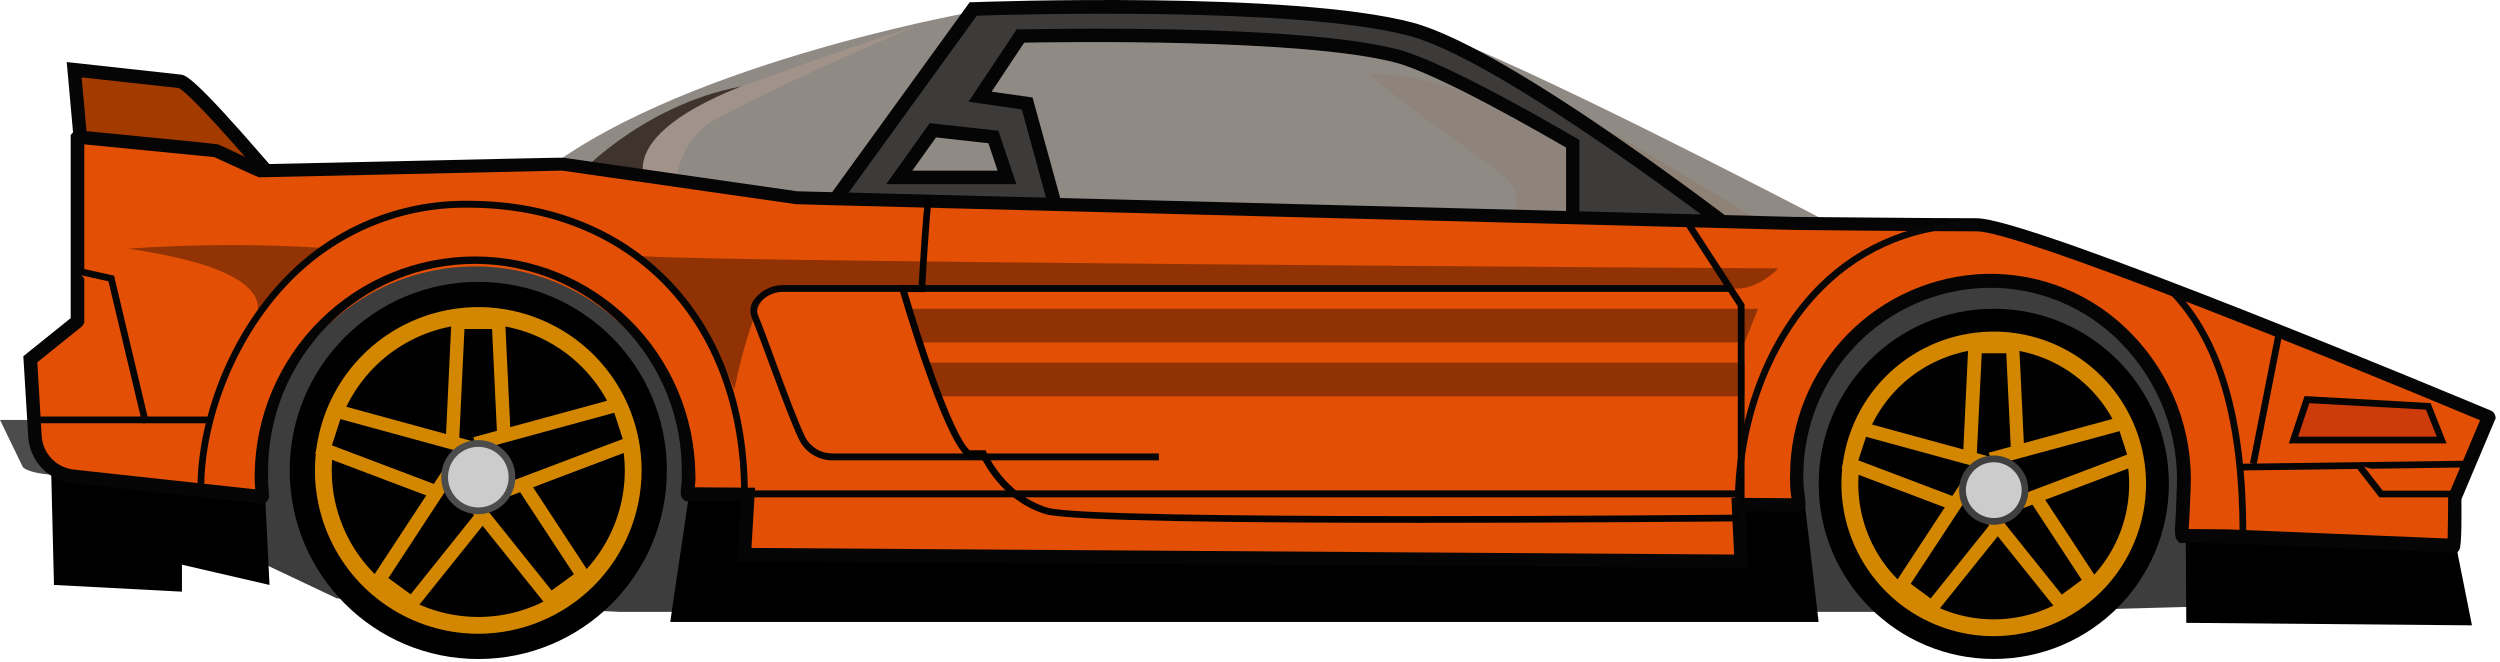 <?xml version="1.0" standalone="no"?><!DOCTYPE svg PUBLIC "-//W3C//DTD SVG 1.1//EN" "http://www.w3.org/Graphics/SVG/1.1/DTD/svg11.dtd"><svg height="135" node-id="1" sillyvg="true" template-height="135" template-width="510" version="1.1" viewBox="0 0 510 135" width="510" xmlns="http://www.w3.org/2000/svg" xmlns:xlink="http://www.w3.org/1999/xlink"><defs node-id="78"></defs><path d="M 409.48 124.82 L 126.43 124.82 L 68.72 122.07 L 42.61 109.71 L 42.61 49.25 L 409.48 49.25 L 453.44 80.85 L 458.94 123.45 L 409.48 124.82 Z" fill="#3d3d3d" fill-rule="nonzero" node-id="80" stroke="none" target-height="75.57" target-width="416.33" target-x="42.61" target-y="49.249"></path><path d="M 10.32 91.16 L 11.01 119.33 L 37.12 120.70 L 37.12 115.20 L 54.98 119.33 L 53.60 91.16 L 10.32 91.16 Z" fill="#000000" fill-rule="nonzero" node-id="82" stroke="none" target-height="29.54" target-width="44.66" target-x="10.32" target-y="91.159"></path><path d="M 140.89 98.71 L 136.73 126.88 L 371.00 126.88 L 368.23 103.22 L 140.89 98.71 Z" fill="#000000" fill-rule="nonzero" node-id="84" stroke="none" target-height="28.17" target-width="234.27" target-x="136.73" target-y="98.709"></path><path d="M 445.89 108.33 L 446.00 127.06 L 504.28 127.57 L 500.85 110.37 L 445.89 108.33 Z" fill="#000000" fill-rule="nonzero" node-id="86" stroke="none" target-height="19.24" target-width="58.39" target-x="445.89" target-y="108.329"></path><path d="M 97.57 134.44 C 118.82 134.44 136.04 117.22 136.04 95.97 C 136.04 74.72 118.82 57.50 97.57 57.50 C 76.32 57.50 59.10 74.72 59.10 95.97 C 59.10 117.22 76.32 134.44 97.57 134.44 Z" fill="#000000" fill-rule="nonzero" node-id="88" stroke="none" target-height="76.94" target-width="76.94" target-x="59.1" target-y="57.499"></path><path d="M 97.57 127.57 C 115.02 127.57 129.17 113.42 129.17 95.97 C 129.17 78.52 115.02 64.37 97.57 64.37 C 80.12 64.37 65.97 78.52 65.97 95.97 C 65.97 113.42 80.12 127.57 97.57 127.57 Z" fill="#000000" fill-rule="nonzero" node-id="90" stroke="none" target-height="63.2" target-width="63.2" target-x="65.97" target-y="64.369"></path><path d="M 97.57 129.29 C 90.98 129.29 84.54 127.33 79.06 123.67 C 73.58 120.01 69.31 114.81 66.79 108.72 C 64.26 102.63 63.60 95.93 64.89 89.47 C 66.18 83.00 69.35 77.07 74.01 72.41 C 78.67 67.75 84.61 64.57 91.07 63.29 C 97.53 62.00 104.23 62.66 110.32 65.19 C 116.41 67.71 121.61 71.98 125.28 77.46 C 128.94 82.94 130.89 89.38 130.89 95.97 C 130.88 104.80 127.37 113.27 121.12 119.52 C 114.87 125.76 106.40 129.28 97.57 129.29 Z M 97.57 66.08 C 91.66 66.08 85.88 67.83 80.96 71.12 C 76.05 74.40 72.22 79.07 69.96 84.53 C 67.69 89.99 67.10 96.00 68.25 101.80 C 69.41 107.60 72.25 112.92 76.43 117.10 C 80.61 121.28 85.94 124.13 91.74 125.28 C 97.54 126.44 103.55 125.85 109.01 123.58 C 114.47 121.32 119.14 117.49 122.42 112.58 C 125.71 107.66 127.46 101.88 127.46 95.97 C 127.45 88.04 124.30 80.45 118.70 74.84 C 113.09 69.24 105.50 66.09 97.57 66.08 Z" fill="#d38700" fill-rule="nonzero" node-id="92" stroke="none" target-height="67.286" target-width="67.285" target-x="63.605" target-y="62.003"></path><path d="M 103.07 94.59 L 92.08 94.59 L 93.45 65.74 L 101.69 65.74 L 103.07 94.59 Z" fill="#000000" fill-rule="nonzero" node-id="94" stroke="none" target-height="28.85" target-width="10.99" target-x="92.08" target-y="65.739"></path><path d="M 104.51 95.97 L 90.64 95.97 L 92.14 64.36 L 103.00 64.36 L 104.51 95.97 Z M 93.51 93.22 L 101.62 93.22 L 100.38 67.11 L 94.75 67.11 L 93.51 93.22 Z" fill="#d38700" fill-rule="nonzero" node-id="96" stroke="none" target-height="31.61" target-width="13.87" target-x="90.64" target-y="64.359"></path><path d="M 96.41 91.44 L 93.01 101.90 L 66.00 91.67 L 68.54 83.83 L 96.41 91.44 Z" fill="#000000" fill-rule="nonzero" node-id="98" stroke="none" target-height="18.07" target-width="30.41" target-x="66" target-y="83.829"></path><path d="M 93.88 103.69 L 64.29 92.50 L 67.64 82.16 L 98.16 90.50 L 93.88 103.69 Z M 67.71 90.85 L 92.15 100.10 L 94.66 92.39 L 69.45 85.50 L 67.71 90.85 Z" fill="#d38700" fill-rule="nonzero" node-id="100" stroke="none" target-height="21.53" target-width="33.87" target-x="64.29" target-y="82.159"></path><path d="M 93.16 94.12 L 102.05 100.58 L 83.98 123.12 L 77.31 118.27 L 93.16 94.12 Z" fill="#000000" fill-rule="nonzero" node-id="102" stroke="none" target-height="29" target-width="24.74" target-x="77.31" target-y="94.119"></path><path d="M 84.23 125.00 L 75.44 118.61 L 92.80 92.16 L 104.02 100.32 L 84.23 125.00 Z M 79.23 117.93 L 83.78 121.24 L 100.10 100.85 L 93.54 96.08 L 79.23 117.93 Z" fill="#d38700" fill-rule="nonzero" node-id="104" stroke="none" target-height="32.84" target-width="28.58" target-x="75.44" target-y="92.159"></path><path d="M 94.21 99.77 L 103.10 93.31 L 118.95 117.46 L 112.28 122.31 L 94.21 99.77 Z" fill="#000000" fill-rule="nonzero" node-id="106" stroke="none" target-height="29" target-width="24.74" target-x="94.21" target-y="93.309"></path><path d="M 112.03 124.19 L 92.23 99.51 L 103.46 91.35 L 120.82 117.81 L 112.03 124.19 Z M 96.18 100.04 L 112.53 120.45 L 117.08 117.14 L 102.74 95.29 L 96.18 100.04 Z" fill="#d38700" fill-rule="nonzero" node-id="108" stroke="none" target-height="32.84" target-width="28.59" target-x="92.23" target-y="91.349"></path><path d="M 101.71 100.59 L 98.31 90.14 L 126.18 82.53 L 128.72 90.37 L 101.71 100.59 Z" fill="#000000" fill-rule="nonzero" node-id="110" stroke="none" target-height="18.06" target-width="30.41" target-x="98.31" target-y="82.529"></path><path d="M 100.84 102.39 L 96.56 89.19 L 127.10 80.86 L 130.45 91.19 L 100.84 102.39 Z M 100.10 91.08 L 102.61 98.80 L 127.05 89.55 L 125.31 84.20 L 100.10 91.08 Z" fill="#d38700" fill-rule="nonzero" node-id="112" stroke="none" target-height="21.53" target-width="33.89" target-x="96.56" target-y="80.859"></path><path d="M 97.57 104.21 C 101.36 104.21 104.44 101.13 104.44 97.34 C 104.44 93.54 101.36 90.47 97.57 90.47 C 93.78 90.47 90.70 93.54 90.70 97.34 C 90.70 101.13 93.78 104.21 97.57 104.21 Z" fill="#cccccc" fill-rule="nonzero" node-id="114" stroke="none" target-height="13.74" target-width="13.74" target-x="90.7" target-y="90.469"></path><path d="M 97.57 104.90 C 96.07 104.90 94.61 104.45 93.37 103.62 C 92.13 102.79 91.16 101.61 90.59 100.23 C 90.01 98.85 89.86 97.33 90.16 95.86 C 90.45 94.40 91.17 93.05 92.22 91.99 C 93.28 90.94 94.63 90.22 96.10 89.92 C 97.56 89.63 99.08 89.78 100.46 90.35 C 101.84 90.93 103.03 91.90 103.86 93.14 C 104.69 94.38 105.13 95.84 105.13 97.34 C 105.13 99.34 104.33 101.27 102.92 102.69 C 101.50 104.10 99.58 104.90 97.57 104.90 Z M 97.57 91.16 C 96.35 91.16 95.15 91.52 94.14 92.21 C 93.12 92.89 92.33 93.85 91.87 94.98 C 91.40 96.11 91.28 97.35 91.52 98.55 C 91.76 99.75 92.35 100.85 93.21 101.71 C 94.08 102.58 95.18 103.16 96.38 103.40 C 97.58 103.64 98.82 103.52 99.95 103.05 C 101.08 102.58 102.04 101.79 102.72 100.77 C 103.40 99.76 103.76 98.56 103.76 97.34 C 103.76 96.53 103.60 95.72 103.29 94.97 C 102.98 94.22 102.52 93.54 101.95 92.97 C 101.37 92.39 100.69 91.94 99.94 91.63 C 99.19 91.32 98.38 91.16 97.57 91.16 Z" fill="#4c4c4c" fill-rule="nonzero" node-id="116" stroke="none" target-height="15.267" target-width="15.266" target-x="89.864" target-y="89.632"></path><path d="M 406.73 134.43 C 426.46 134.43 442.45 118.44 442.45 98.71 C 442.45 78.98 426.46 62.99 406.73 62.99 C 387.00 62.99 371.01 78.98 371.01 98.71 C 371.01 118.44 387.00 134.43 406.73 134.43 Z" fill="#000000" fill-rule="nonzero" node-id="118" stroke="none" target-height="71.44" target-width="71.44" target-x="371.01" target-y="62.989"></path><path d="M 406.73 128.06 C 422.94 128.06 436.08 114.92 436.08 98.71 C 436.08 82.50 422.94 69.36 406.73 69.36 C 390.52 69.36 377.38 82.50 377.38 98.71 C 377.38 114.92 390.52 128.06 406.73 128.06 Z" fill="#000000" fill-rule="nonzero" node-id="120" stroke="none" target-height="58.7" target-width="58.7" target-x="377.38" target-y="69.359"></path><path d="M 406.73 129.78 C 400.58 129.78 394.58 127.96 389.46 124.55 C 384.35 121.13 380.37 116.28 378.02 110.60 C 375.66 104.93 375.05 98.68 376.25 92.65 C 377.44 86.62 380.40 81.08 384.75 76.74 C 389.10 72.39 394.63 69.43 400.66 68.24 C 406.69 67.04 412.94 67.65 418.62 70.01 C 424.29 72.36 429.14 76.34 432.56 81.45 C 435.97 86.56 437.79 92.57 437.79 98.72 C 437.78 106.95 434.50 114.84 428.68 120.67 C 422.86 126.49 414.96 129.77 406.73 129.78 Z M 406.73 71.09 C 401.26 71.09 395.92 72.71 391.38 75.74 C 386.83 78.78 383.29 83.09 381.20 88.14 C 379.10 93.19 378.56 98.74 379.62 104.10 C 380.69 109.46 383.31 114.39 387.18 118.25 C 391.04 122.12 395.97 124.75 401.33 125.82 C 406.69 126.88 412.24 126.34 417.29 124.25 C 422.34 122.16 426.66 118.61 429.69 114.07 C 432.73 109.53 434.35 104.18 434.35 98.72 C 434.34 91.39 431.43 84.37 426.25 79.19 C 421.07 74.01 414.05 71.10 406.73 71.09 Z" fill="#d38700" fill-rule="nonzero" node-id="122" stroke="none" target-height="62.744" target-width="62.744" target-x="375.048" target-y="67.037"></path><path d="M 411.83 97.44 L 401.62 97.44 L 402.90 70.65 L 410.55 70.65 L 411.83 97.44 Z" fill="#000000" fill-rule="nonzero" node-id="124" stroke="none" target-height="26.79" target-width="10.21" target-x="401.62" target-y="70.649"></path><path d="M 413.27 98.81 L 400.18 98.81 L 401.59 69.27 L 411.86 69.27 L 413.27 98.81 Z M 403.10 96.06 L 410.43 96.06 L 409.28 72.06 L 404.28 72.06 L 403.10 96.06 Z" fill="#d38700" fill-rule="nonzero" node-id="126" stroke="none" target-height="29.54" target-width="13.09" target-x="400.18" target-y="69.269"></path><path d="M 405.65 94.51 L 402.49 104.22 L 377.41 94.73 L 379.77 87.45 L 405.65 94.51 Z" fill="#000000" fill-rule="nonzero" node-id="128" stroke="none" target-height="16.77" target-width="28.24" target-x="377.41" target-y="87.449"></path><path d="M 403.36 106.02 L 375.69 95.55 L 378.87 85.78 L 407.40 93.57 L 403.36 106.02 Z M 379.10 93.91 L 401.63 102.45 L 403.90 95.45 L 380.67 89.11 L 379.10 93.91 Z" fill="#d38700" fill-rule="nonzero" node-id="130" stroke="none" target-height="20.24" target-width="31.71" target-x="375.69" target-y="85.779"></path><path d="M 402.63 97.00 L 410.88 103.00 L 394.10 123.93 L 387.91 119.43 L 402.63 97.00 Z" fill="#000000" fill-rule="nonzero" node-id="132" stroke="none" target-height="26.93" target-width="22.97" target-x="387.91" target-y="96.999"></path><path d="M 394.36 125.81 L 386.04 119.81 L 402.27 95.08 L 412.86 102.78 L 394.36 125.81 Z M 389.78 119.09 L 393.85 122.09 L 408.91 103.30 L 402.98 99.00 L 389.78 119.09 Z" fill="#d38700" fill-rule="nonzero" node-id="134" stroke="none" target-height="30.73" target-width="26.82" target-x="386.04" target-y="95.079"></path><path d="M 403.60 102.25 L 411.86 96.25 L 426.58 118.68 L 420.38 123.18 L 403.60 102.25 Z" fill="#000000" fill-rule="nonzero" node-id="136" stroke="none" target-height="26.93" target-width="22.98" target-x="403.6" target-y="96.249"></path><path d="M 420.10 125.06 L 401.60 101.99 L 412.19 94.29 L 428.41 119.02 L 420.10 125.06 Z M 405.54 102.51 L 420.60 121.30 L 424.68 118.30 L 411.50 98.21 L 405.54 102.51 Z" fill="#d38700" fill-rule="nonzero" node-id="138" stroke="none" target-height="30.77" target-width="26.81" target-x="401.6" target-y="94.289"></path><path d="M 410.57 103.01 L 407.41 93.30 L 433.29 86.24 L 435.65 93.51 L 410.57 103.01 Z" fill="#000000" fill-rule="nonzero" node-id="140" stroke="none" target-height="16.77" target-width="28.24" target-x="407.41" target-y="86.239"></path><path d="M 409.70 104.80 L 405.70 92.35 L 434.23 84.56 L 437.40 94.34 L 409.70 104.80 Z M 409.16 94.25 L 411.43 101.25 L 433.94 92.73 L 432.39 87.95 L 409.16 94.25 Z" fill="#d38700" fill-rule="nonzero" node-id="142" stroke="none" target-height="20.24" target-width="31.7" target-x="405.7" target-y="84.559"></path><path d="M 406.73 106.37 C 410.25 106.37 413.11 103.51 413.11 99.99 C 413.11 96.47 410.25 93.61 406.73 93.61 C 403.21 93.61 400.35 96.47 400.35 99.99 C 400.35 103.51 403.21 106.37 406.73 106.37 Z" fill="#cccccc" fill-rule="nonzero" node-id="144" stroke="none" target-height="12.76" target-width="12.76" target-x="400.35" target-y="93.609"></path><path d="M 406.73 107.06 C 405.33 107.06 403.96 106.65 402.80 105.87 C 401.63 105.10 400.73 103.99 400.19 102.70 C 399.65 101.41 399.51 99.99 399.79 98.62 C 400.06 97.24 400.73 95.98 401.72 94.99 C 402.71 94.00 403.96 93.33 405.34 93.06 C 406.71 92.78 408.13 92.92 409.42 93.46 C 410.72 93.99 411.82 94.90 412.60 96.06 C 413.38 97.22 413.79 98.59 413.79 99.99 C 413.79 101.86 413.04 103.66 411.72 104.98 C 410.40 106.31 408.60 107.05 406.73 107.06 Z M 406.73 94.30 C 405.61 94.30 404.50 94.63 403.57 95.26 C 402.63 95.88 401.90 96.77 401.47 97.81 C 401.04 98.85 400.93 100.00 401.15 101.10 C 401.37 102.20 401.91 103.22 402.71 104.01 C 403.50 104.81 404.52 105.35 405.62 105.57 C 406.72 105.79 407.87 105.68 408.91 105.25 C 409.95 104.81 410.84 104.09 411.46 103.15 C 412.09 102.21 412.42 101.11 412.42 99.99 C 412.42 98.48 411.82 97.03 410.75 95.97 C 409.68 94.90 408.24 94.30 406.73 94.30 Z" fill="#3f3f3f" fill-rule="nonzero" node-id="146" stroke="none" target-height="14.279" target-width="14.277" target-x="399.513" target-y="92.782"></path><g node-id="258"><g node-id="266"><path d="M 108.56 36.88 C 136.05 13.53 197.88 2.53 197.88 2.53 C 197.88 2.53 274.32 -1.22 299.55 9.40 C 325.66 20.40 377.87 47.88 377.87 47.88 L 162.87 48.56 L 108.56 36.88 Z" fill="#514841" fill-opacity="0.64" fill-rule="nonzero" group-id="1,9" node-id="152" stroke="none" target-height="49.78" target-width="269.31" target-x="108.56" target-y="-1.221"></path></g></g><path d="M 292.68 8.03 C 300.93 9.40 361.38 46.50 361.38 46.50 L 354.51 46.50 C 354.51 46.50 303.46 16.13 299.51 13.50 C 297.08 11.88 294.79 10.05 292.68 8.03 Z" fill="#8e8176" fill-rule="nonzero" node-id="156" stroke="none" target-height="38.47" target-width="68.7" target-x="292.68" target-y="8.029"></path><path d="M 13.10 85.66 L 0.00 85.66 L 4.67 95.31 C 5.56 96.15 8.14 96.76 11.24 96.87 L 24.73 97.34 L 13.10 85.66 Z" fill="#4c4c4c" fill-rule="nonzero" node-id="158" stroke="none" target-height="11.68" target-width="24.73" target-x="0" target-y="85.659"></path><path d="M 15.10 14.21 L 16.59 30.70 L 44.59 36.20 L 54.21 34.82 C 52.73 33.13 38.84 16.82 36.61 16.58 L 15.10 14.21 Z" fill="#a33a00" fill-rule="nonzero" node-id="160" stroke="none" target-height="21.99" target-width="39.11" target-x="15.1" target-y="14.209"></path><path d="M 44.64 37.59 L 15.34 31.85 L 13.61 12.66 L 36.84 15.21 C 37.84 15.32 39.40 15.49 54.59 33.07 L 57.00 35.82 L 44.64 37.59 Z M 17.90 29.59 L 44.71 34.84 L 51.60 33.84 C 40.06 20.53 37.17 18.28 36.45 17.96 L 16.65 15.78 L 17.90 29.59 Z" fill="#050505" fill-rule="nonzero" node-id="162" stroke="none" target-height="24.93" target-width="43.39" target-x="13.61" target-y="12.659"></path><path d="M 131.92 42.38 C 139.86 52.96 133.15 31.38 145.66 24.52 C 160.58 16.38 186.88 5.28 186.88 5.28 C 186.88 5.28 142.64 19.71 131.88 25.89 C 126.11 29.13 120.60 32.80 115.39 36.89 C 115.39 36.89 133.57 44.58 131.92 42.38 Z" fill="#aa968d" fill-opacity="0.64" fill-rule="nonzero" group-id="2,10" node-id="168" stroke="none" target-height="47.68" target-width="71.49" target-x="115.39" target-y="5.279"></path><path d="M 133.30 39.63 C 133.30 39.63 121.90 29.27 151.16 17.63 C 130.16 21.63 116.81 36.86 116.81 36.86 L 133.30 39.63 Z" fill="#3f332d" fill-rule="nonzero" group-id="3,11" node-id="176" stroke="none" target-height="22" target-width="34.35" target-x="116.81" target-y="17.629"></path><path d="M 278.94 14.90 C 296.81 30.01 309.17 35.51 309.17 39.63 L 309.17 47.88 L 343.52 43.75 C 343.52 43.75 303.26 20.33 295.43 17.65 C 290.09 15.97 284.54 15.04 278.94 14.90 Z" fill="#8e8176" fill-opacity="0.64" fill-rule="nonzero" group-id="4,12" node-id="184" stroke="none" target-height="32.98" target-width="64.58" target-x="278.94" target-y="14.899"></path><path d="M 287.87 5.97 C 263.39 -0.56 198.56 1.85 198.56 1.85 L 158.72 56.85 L 217.89 51.35 L 215.95 44.45 L 209.56 21.09 L 199.94 19.72 L 208.18 7.35 C 208.18 7.35 264.52 5.97 285.10 11.45 C 295.10 14.11 320.82 29.32 320.82 29.32 L 320.82 51.32 L 359.29 51.32 C 359.29 51.32 308.48 11.45 287.87 5.97 Z M 202.69 27.97 L 205.43 36.22 L 183.43 36.22 L 190.30 26.60 L 202.69 27.97 Z" fill="#3d3b3a" fill-rule="nonzero" node-id="188" stroke="none" target-height="57.41" target-width="200.57" target-x="158.72" target-y="-0.561"></path><path d="M 155.82 58.45 L 197.82 0.45 L 198.49 0.45 C 201.15 0.35 263.81 -1.88 288.21 4.62 C 308.85 10.13 358.07 48.62 360.15 50.21 L 363.28 52.67 L 319.48 52.67 L 319.48 30.11 C 315.35 27.71 293.55 15.11 284.77 12.79 C 265.83 7.79 215.52 8.57 208.93 8.70 L 202.29 18.70 L 210.64 19.89 L 219.64 52.57 L 155.82 58.45 Z M 199.28 3.19 L 161.61 55.19 L 216.10 50.10 L 214.61 44.81 L 208.45 22.32 L 197.57 20.76 L 207.41 5.99 L 208.13 5.99 C 210.44 5.99 264.90 4.67 285.46 10.16 C 295.46 12.83 320.46 27.54 321.53 28.16 L 322.20 28.56 L 322.20 49.96 L 355.27 49.96 C 343.84 41.21 304.66 11.89 287.50 7.32 C 264.84 1.25 206.21 2.97 199.28 3.20 L 199.28 3.19 Z M 207.34 37.56 L 180.78 37.56 L 189.67 25.11 L 203.67 26.68 L 207.34 37.56 Z M 186.10 34.82 L 203.51 34.82 L 201.64 29.22 L 190.95 28.03 L 186.10 34.82 Z" fill="#050505" fill-rule="nonzero" node-id="190" stroke="none" target-height="60.33" target-width="207.46" target-x="155.82" target-y="-1.881"></path><path d="M 507.73 85.06 L 500.81 101.45 C 500.81 101.55 500.75 111.27 500.65 111.27 L 454.50 109.34 L 445.25 109.26 C 445.14 108.75 445.09 108.22 445.09 107.70 C 445.29 105.36 445.42 101.03 445.48 99.70 C 446.60 76.60 428.25 56.70 405.13 57.21 C 394.82 57.45 385.01 61.71 377.80 69.09 C 370.59 76.47 366.55 86.37 366.55 96.69 C 366.51 98.74 366.64 100.78 366.95 102.81 C 366.95 102.83 366.95 102.86 366.94 102.88 C 366.94 102.90 366.93 102.92 366.91 102.94 C 366.90 102.96 366.88 102.97 366.86 102.98 C 366.84 102.99 366.81 103.00 366.79 103.00 L 354.65 102.90 L 355.20 114.49 L 151.85 113.11 L 152.53 100.91 L 140.39 100.83 C 140.35 100.82 140.31 100.80 140.28 100.77 C 140.25 100.74 140.23 100.69 140.23 100.65 C 140.40 99.32 140.48 97.99 140.46 96.65 C 140.29 90.85 138.96 85.14 136.56 79.85 C 134.15 74.57 130.71 69.82 126.44 65.89 C 122.18 61.95 117.17 58.91 111.70 56.94 C 106.25 54.96 100.44 54.10 94.65 54.41 C 88.85 54.71 83.17 56.16 77.94 58.69 C 72.72 61.22 68.05 64.76 64.21 69.12 C 60.38 73.48 57.45 78.55 55.60 84.06 C 53.75 89.56 53.03 95.38 53.46 101.17 C 53.46 101.19 53.46 101.22 53.45 101.24 C 53.44 101.26 53.43 101.28 53.41 101.30 C 53.40 101.31 53.38 101.33 53.36 101.33 C 53.34 101.34 53.31 101.35 53.29 101.35 L 15.14 97.20 C 13.03 97.04 11.05 96.12 9.57 94.61 C 8.09 93.11 7.20 91.11 7.08 89.00 L 6.15 73.27 L 15.70 65.58 L 15.77 65.43 L 15.77 28.13 C 15.77 28.11 15.77 28.08 15.78 28.06 C 15.79 28.04 15.80 28.02 15.82 28.01 C 15.83 27.99 15.85 27.98 15.87 27.97 C 15.90 27.97 15.92 27.97 15.94 27.97 C 15.94 27.97 44.10 30.71 44.10 30.73 C 44.10 30.75 52.94 34.82 53.00 34.82 C 53.06 34.82 114.73 33.45 114.75 33.45 L 162.53 40.31 L 366.19 45.54 C 366.19 45.54 392.32 45.82 403.29 45.82 C 414.11 45.82 504.77 83.74 507.65 84.95 C 507.67 84.96 507.69 84.97 507.71 84.99 C 507.72 85.01 507.73 85.03 507.73 85.06 Z" fill="#e24f05" fill-rule="nonzero" node-id="192" stroke="none" target-height="86.523" target-width="501.58" target-x="6.15" target-y="27.966"></path><path d="M 356.64 115.90 L 150.39 114.51 L 151.08 102.30 L 139.80 102.23 L 139.28 101.75 C 139.14 101.59 139.03 101.41 138.95 101.22 C 138.88 101.02 138.85 100.81 138.86 100.60 C 138.87 100.00 138.93 99.39 139.03 98.80 C 139.10 98.09 139.12 97.39 139.08 96.68 C 139.17 91.08 138.14 85.53 136.06 80.33 C 133.97 75.14 130.88 70.41 126.95 66.42 C 123.03 62.43 118.35 59.27 113.18 57.10 C 108.02 54.94 102.48 53.83 96.89 53.83 C 91.29 53.83 85.75 54.94 80.59 57.10 C 75.42 59.27 70.74 62.43 66.82 66.42 C 62.89 70.41 59.80 75.14 57.71 80.33 C 55.63 85.53 54.60 91.08 54.69 96.68 C 54.66 97.59 54.69 98.49 54.76 99.40 C 54.76 99.75 54.84 100.19 54.88 101.12 C 54.89 101.34 54.86 101.56 54.78 101.77 C 54.70 101.98 54.58 102.16 54.42 102.32 L 53.97 102.75 L 53.22 102.75 L 15.04 98.60 C 12.61 98.40 10.34 97.33 8.63 95.59 C 6.93 93.85 5.91 91.55 5.76 89.12 L 4.76 72.67 L 14.42 64.90 L 14.42 27.53 L 14.90 27.00 C 15.05 26.85 15.24 26.74 15.44 26.67 C 15.64 26.61 15.85 26.58 16.06 26.60 C 40.35 28.97 43.90 29.32 44.62 29.50 C 47.62 30.90 52.13 32.98 53.21 33.50 C 107.21 32.29 113.94 32.15 114.90 32.17 L 162.61 39.02 L 366.18 44.25 C 368.88 44.25 392.80 44.52 403.25 44.52 C 414.36 44.52 504.31 82.16 508.14 83.76 C 508.37 83.85 508.57 84.00 508.73 84.20 C 508.88 84.39 508.99 84.62 509.04 84.86 L 509.13 85.28 L 502.13 101.86 C 502.13 104.05 502.26 111.52 501.67 112.23 L 501.24 112.76 L 500.55 112.76 L 454.40 110.84 L 444.60 110.75 L 444.19 110.30 C 443.56 109.62 443.68 107.72 443.68 107.71 C 443.83 105.98 443.94 103.15 444.01 101.27 C 444.01 100.63 444.01 100.10 444.07 99.77 C 444.33 94.33 443.47 88.90 441.54 83.81 C 439.62 78.72 436.67 74.08 432.88 70.17 C 429.31 66.43 424.99 63.49 420.21 61.51 C 415.43 59.54 410.29 58.59 405.12 58.72 C 395.18 59.00 385.75 63.13 378.80 70.24 C 371.85 77.35 367.94 86.88 367.88 96.82 C 367.85 98.03 367.93 99.25 368.10 100.45 C 368.16 100.91 368.24 101.45 368.34 102.69 C 368.36 102.90 368.33 103.12 368.26 103.32 C 368.19 103.53 368.08 103.71 367.93 103.87 L 367.52 104.31 L 366.81 104.36 L 356.11 104.28 L 356.64 115.90 Z M 153.30 111.78 L 353.76 113.13 L 353.21 101.55 L 365.45 101.64 C 365.45 101.32 365.38 101.08 365.35 100.87 C 365.18 99.49 365.13 98.10 365.18 96.72 C 365.24 86.06 369.43 75.85 376.88 68.22 C 384.33 60.60 394.45 56.17 405.10 55.87 C 410.65 55.74 416.16 56.76 421.29 58.88 C 426.42 60.99 431.05 64.15 434.89 68.15 C 438.95 72.32 442.10 77.29 444.17 82.73 C 446.23 88.17 447.16 93.98 446.89 99.80 L 446.82 101.27 C 446.75 103.18 446.64 106.05 446.49 107.84 L 446.49 107.92 L 454.49 107.99 L 499.32 109.86 C 499.38 107.49 499.43 102.56 499.42 101.63 L 499.35 101.34 L 505.94 85.73 C 473.39 72.11 411.62 47.19 403.27 47.19 C 392.81 47.19 368.88 46.94 366.18 46.91 C 180.95 42.16 164.01 41.73 162.32 41.65 L 114.65 34.80 L 53.00 36.17 C 52.67 36.17 52.68 36.17 43.70 32.05 L 17.19 29.45 L 17.19 65.77 L 16.92 66.33 L 16.61 66.67 L 7.61 73.91 L 8.50 88.91 C 8.61 90.69 9.35 92.37 10.60 93.64 C 11.85 94.91 13.51 95.68 15.29 95.82 L 52.05 99.82 C 52.05 99.75 52.05 99.67 52.05 99.60 C 51.96 98.60 51.93 97.60 51.96 96.60 C 52.14 84.79 56.95 73.53 65.36 65.25 C 73.77 56.96 85.10 52.32 96.91 52.32 C 108.71 52.32 120.04 56.96 128.45 65.25 C 136.86 73.53 141.67 84.79 141.85 96.60 C 141.90 97.47 141.87 98.34 141.75 99.21 C 141.75 99.26 141.75 99.32 141.75 99.41 L 154.03 99.49 L 153.30 111.78 Z" fill="#050505" fill-rule="nonzero" node-id="194" stroke="none" target-height="89.319" target-width="504.37" target-x="4.76" target-y="26.58"></path><path d="M 26.10 50.73 C 65.30 56.36 49.48 68.45 49.48 68.45 C 52.23 62.95 59.10 54.71 65.97 50.58 C 52.69 49.75 39.37 49.80 26.10 50.73 Z" fill="#050505" fill-opacity="0.36" fill-rule="nonzero" group-id="5,13" node-id="200" stroke="none" target-height="18.697" target-width="39.87" target-x="26.1" target-y="49.751"></path><path d="M 470.62 81.54 L 467.87 89.78 L 498.10 89.78 L 495.35 82.91 L 470.62 81.54 Z" fill="#cc3b09" fill-rule="nonzero" node-id="204" stroke="none" target-height="8.24" target-width="30.23" target-x="467.87" target-y="81.539"></path><path d="M 499.10 90.45 L 466.92 90.45 L 470.13 80.80 L 495.83 82.23 L 499.10 90.45 Z M 468.81 89.08 L 497.10 89.08 L 494.90 83.56 L 471.10 82.25 L 468.81 89.08 Z" fill="#050505" fill-rule="nonzero" node-id="206" stroke="none" target-height="9.65" target-width="32.18" target-x="466.92" target-y="80.799"></path><path d="M 458.25 109.02 L 456.88 109.02 C 456.88 85.75 452.17 69.65 442.48 59.80 L 443.48 58.80 C 453.41 68.95 458.25 85.37 458.25 109.02 Z" fill="#070707" fill-rule="nonzero" node-id="208" stroke="none" target-height="50.22" target-width="15.77" target-x="442.48" target-y="58.799"></path><path d="M 355.27 102.91 L 353.90 102.91 C 353.90 85.42 360.32 68.62 371.09 57.96 C 375.32 53.76 380.35 50.46 385.89 48.25 C 391.42 46.03 397.34 44.96 403.30 45.08 L 403.30 46.45 C 397.53 46.31 391.79 47.35 386.42 49.49 C 381.06 51.64 376.19 54.85 372.10 58.93 C 361.54 69.34 355.27 85.78 355.27 102.91 Z" fill="#070707" fill-rule="nonzero" node-id="210" stroke="none" target-height="57.953" target-width="49.4" target-x="353.9" target-y="44.956"></path><path d="M 129.18 52.00 C 142.92 60.24 149.79 79.48 149.79 79.48 C 149.79 79.48 153.91 58.87 158.03 58.87 C 170.70 58.87 320.53 59.18 354.51 58.87 C 358.87 58.87 362.76 54.75 362.76 54.75 C 362.76 54.75 122.31 53.37 129.18 52.00 Z" fill="#000000" fill-opacity="0.36" fill-rule="nonzero" group-id="6,14" node-id="216" stroke="none" target-height="27.48" target-width="240.45" target-x="122.31" target-y="51.999"></path><path d="M 236.42 93.91 L 169.95 93.91 C 168.52 93.93 167.10 93.55 165.88 92.81 C 164.65 92.07 163.66 90.99 163.02 89.71 C 161.38 86.25 159.40 80.90 157.31 75.25 C 155.99 71.68 154.62 67.99 153.31 64.65 C 153.10 64.07 153.03 63.45 153.12 62.84 C 153.21 62.23 153.45 61.65 153.82 61.16 C 154.48 60.25 155.34 59.51 156.34 58.99 C 157.33 58.47 158.44 58.18 159.56 58.16 L 353.10 58.16 L 353.10 59.54 L 159.54 59.54 C 158.64 59.56 157.76 59.79 156.97 60.20 C 156.17 60.61 155.47 61.19 154.93 61.91 C 154.69 62.22 154.53 62.58 154.47 62.97 C 154.41 63.35 154.44 63.75 154.57 64.12 C 155.91 67.48 157.27 71.17 158.57 74.75 C 160.65 80.38 162.62 85.69 164.23 89.10 C 164.76 90.15 165.58 91.02 166.58 91.62 C 167.59 92.23 168.75 92.53 169.92 92.51 L 236.39 92.51 L 236.42 93.91 Z" fill="#050505" fill-rule="nonzero" node-id="220" stroke="none" target-height="35.775" target-width="200.068" target-x="153.032" target-y="58.159"></path><path d="M 464.49 66.67 L 459.00 94.49 L 460.35 94.76 L 465.83 66.94 L 464.49 66.67 Z" fill="#050505" fill-rule="nonzero" node-id="222" stroke="none" target-height="28.089" target-width="6.834" target-x="459" target-y="66.671"></path><path d="M 355.89 111.77 L 354.51 111.77 L 354.51 62.51 L 343.58 45.65 L 344.73 44.90 L 355.89 62.10 L 355.89 111.77 Z" fill="#050505" fill-rule="nonzero" node-id="224" stroke="none" target-height="66.87" target-width="12.31" target-x="343.58" target-y="44.899"></path><path d="M 504.26 93.97 L 456.85 94.61 L 456.87 95.98 L 504.28 95.34 L 504.26 93.97 Z" fill="#050505" fill-rule="nonzero" node-id="226" stroke="none" target-height="2.015" target-width="47.425" target-x="456.853" target-y="93.965"></path><path d="M 500.85 100.78 L 485.73 100.78 L 481.16 94.89" fill="#e24f05" fill-rule="nonzero" node-id="228" stroke="none" target-height="5.89" target-width="19.69" target-x="481.16" target-y="94.889"></path><path d="M 500.85 101.46 L 485.40 101.46 L 480.62 95.31 L 481.70 94.46 L 486.07 100.09 L 500.85 100.09 L 500.85 101.46 Z" fill="#050505" fill-rule="nonzero" node-id="230" stroke="none" target-height="7" target-width="20.23" target-x="480.62" target-y="94.459"></path><path d="M 355.89 69.86 L 186.88 69.86 L 185.51 62.99 L 358.64 62.99 L 355.89 69.86 Z" fill="#020202" fill-opacity="0.36" fill-rule="nonzero" group-id="7,15" node-id="236" stroke="none" target-height="6.87" target-width="173.13" target-x="185.51" target-y="62.989"></path><path d="M 355.89 80.85 L 191.01 80.85 L 189.63 73.98 L 355.89 73.98 L 355.89 80.85 Z" fill="#020202" fill-opacity="0.36" fill-rule="nonzero" group-id="8,16" node-id="244" stroke="none" target-height="6.87" target-width="166.26" target-x="189.63" target-y="73.979"></path><path d="M 289.94 106.66 C 254.94 106.66 218.01 106.31 213.25 104.87 C 204.98 102.37 201.01 95.07 200.12 93.22 L 197.30 93.22 L 197.12 93.08 C 192.34 89.55 183.84 60.30 183.48 59.08 L 183.22 58.20 L 187.41 58.20 C 187.58 55.20 188.28 43.30 188.76 40.20 L 190.10 40.45 C 189.57 43.81 188.73 58.78 188.73 58.93 L 188.73 59.58 L 185.10 59.58 C 187.69 68.36 194.24 88.74 197.82 91.86 L 201.06 91.86 L 201.24 92.28 C 201.24 92.37 205.03 100.95 213.70 103.57 C 222.60 106.26 353.31 105.00 354.63 104.99 L 354.63 106.36 C 352.02 106.36 321.82 106.66 289.94 106.66 Z" fill="#020202" fill-rule="nonzero" node-id="248" stroke="none" target-height="66.46" target-width="171.41" target-x="183.22" target-y="40.199"></path><path d="M 15.82 55.29 L 22.69 56.81 L 29.56 85.66 L 43.30 85.66" fill="#e24f05" fill-rule="nonzero" node-id="250" stroke="none" target-height="30.37" target-width="27.48" target-x="15.82" target-y="55.289"></path><path d="M 43.30 86.35 L 29.02 86.35 L 22.12 57.39 L 15.67 55.96 L 15.97 54.62 L 23.26 56.23 L 30.10 84.97 L 43.30 84.97 L 43.30 86.35 Z" fill="#050505" fill-rule="nonzero" node-id="252" stroke="none" target-height="31.73" target-width="27.63" target-x="15.67" target-y="54.619"></path><path d="M 29.56 84.97 L 6.93 84.97 L 6.93 86.34 L 29.56 86.34 L 29.56 84.97 Z" fill="#050505" fill-rule="nonzero" node-id="254" stroke="none" target-height="1.37" target-width="22.63" target-x="6.93" target-y="84.969"></path><path d="M 355.20 101.45 L 151.20 101.45 L 151.20 100.77 C 151.20 65.84 128.84 42.37 95.55 42.37 C 88.80 42.28 82.11 43.56 75.88 46.14 C 69.64 48.72 64.00 52.54 59.29 57.37 C 46.81 70.09 41.45 87.97 41.68 100.05 L 40.31 100.05 C 40.07 87.69 45.55 69.40 58.31 56.39 C 63.14 51.42 68.94 47.49 75.34 44.84 C 81.74 42.19 88.62 40.87 95.55 40.96 C 129.44 40.96 152.28 64.67 152.55 100.04 L 355.20 100.04 L 355.20 101.45 Z" fill="#050505" fill-rule="nonzero" node-id="256" stroke="none" target-height="60.583" target-width="315.13" target-x="40.07" target-y="40.865"></path></svg>